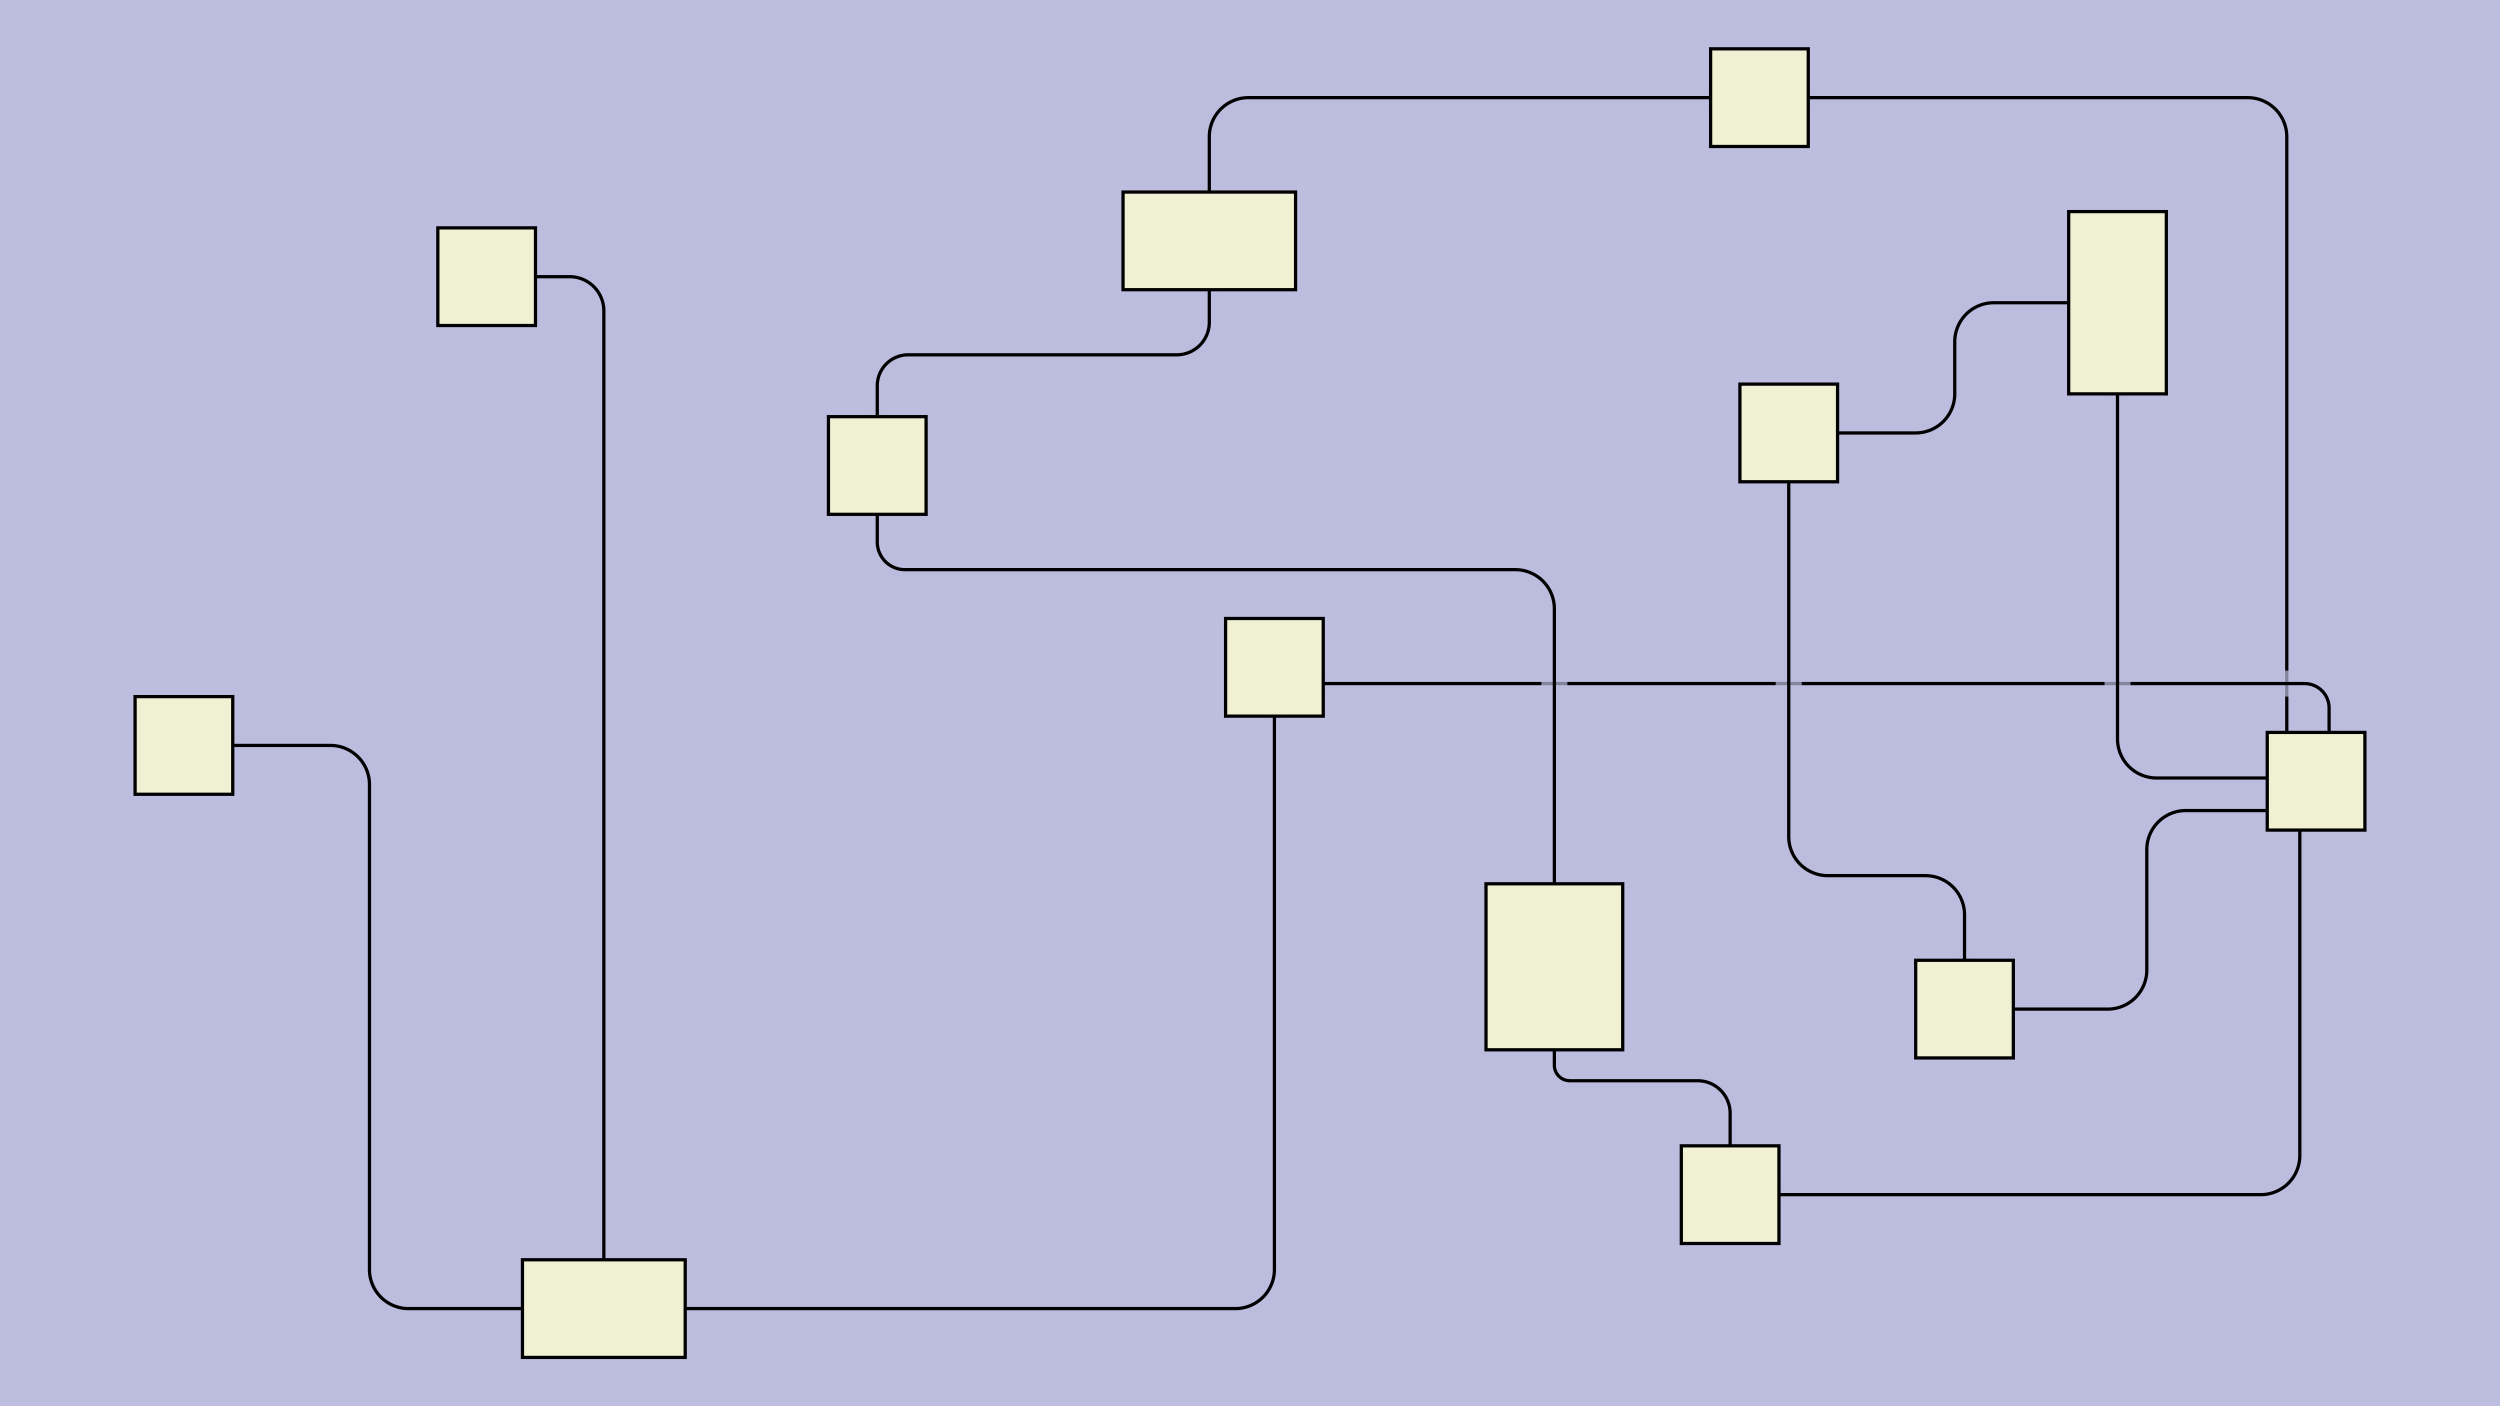 <svg xmlns:xlink="http://www.w3.org/1999/xlink" xmlns="http://www.w3.org/2000/svg" height="270px" width="480px" id="SVGCanvas" onmouseup="" onmousemove="">
<rect fill="#bdbddf" width="100%" height="100%" y="0" x="0" id="background" onmousedown="bgmousedown(evt)"/>
<g id="foreground" transform="translate(16.562,0),scale(0.625),translate(-9,-117)">
  <g id="edges"><g id="266"><path style="stroke:#bdbddf; stroke-width:8px; fill:none;" opacity="0.7" d="M 508,147 H 366 a 12,12 0 0,0 -12,12L 354,176"/><g><path style="stroke:#ff0; stroke-width:8px; fill:none; " opacity="0" d="M 508,147 H 366 a 12,12 0 0,0 -12,12L 354,176"/></g><path style="stroke:black; fill:none;" d="M 508,147 H 366 a 12,12 0 0,0 -12,12L 354,176"/><g><g><path style="stroke:#0ff; stroke-width:8px; fill:none; " opacity="0" d="M 508,147 L 354,147" onmousedown='segmousedown("266","0",evt);' onmouseover='segmouseover("266","0",evt);' onmouseout='segmouseout("266","0",evt);' onclick='segclick("266","0",evt);'/><path style="stroke:#0ff; stroke-width:8px; fill:none; " opacity="0" d="M 354,147 L 354,176" onmousedown='segmousedown("266","1",evt);' onmouseover='segmouseover("266","1",evt);' onmouseout='segmouseout("266","1",evt);' onclick='segclick("266","1",evt);'/></g></g></g><g id="267"><path style="stroke:#bdbddf; stroke-width:8px; fill:none;" opacity="0.7" d="M 354,206 V 216 a 10,10 0 0,1 -10,10 H 261.5 a 9.5,9.5 0 0,0 -9.5,9.5L 252,245"/><g><path style="stroke:#ff0; stroke-width:8px; fill:none; " opacity="0" d="M 354,206 V 216 a 10,10 0 0,1 -10,10 H 261.5 a 9.5,9.5 0 0,0 -9.5,9.5L 252,245"/></g><path style="stroke:black; fill:none;" d="M 354,206 V 216 a 10,10 0 0,1 -10,10 H 261.5 a 9.5,9.5 0 0,0 -9.5,9.5L 252,245"/><g><g><path style="stroke:#0ff; stroke-width:8px; fill:none; " opacity="0" d="M 354,206 L 354,226" onmousedown='segmousedown("267","0",evt);' onmouseover='segmouseover("267","0",evt);' onmouseout='segmouseout("267","0",evt);' onclick='segclick("267","0",evt);'/><path style="stroke:#0ff; stroke-width:8px; fill:none; " opacity="0" d="M 354,226 L 252,226" onmousedown='segmousedown("267","1",evt);' onmouseover='segmouseover("267","1",evt);' onmouseout='segmouseout("267","1",evt);' onclick='segclick("267","1",evt);'/><path style="stroke:#0ff; stroke-width:8px; fill:none; " opacity="0" d="M 252,226 L 252,245" onmousedown='segmousedown("267","2",evt);' onmouseover='segmouseover("267","2",evt);' onmouseout='segmouseout("267","2",evt);' onclick='segclick("267","2",evt);'/></g></g></g><g id="268"><path style="stroke:#bdbddf; stroke-width:8px; fill:none;" opacity="0.7" d="M 685,342 V 159 a 12,12 0 0,0 -12,-12L 538,147"/><g><path style="stroke:#ff0; stroke-width:8px; fill:none; " opacity="0" d="M 685,342 V 159 a 12,12 0 0,0 -12,-12L 538,147"/></g><path style="stroke:black; fill:none;" d="M 685,342 V 159 a 12,12 0 0,0 -12,-12L 538,147"/><g><g><path style="stroke:#0ff; stroke-width:8px; fill:none; " opacity="0" d="M 685,342 L 685,147" onmousedown='segmousedown("268","0",evt);' onmouseover='segmouseover("268","0",evt);' onmouseout='segmouseout("268","0",evt);' onclick='segclick("268","0",evt);'/><path style="stroke:#0ff; stroke-width:8px; fill:none; " opacity="0" d="M 685,147 L 538,147" onmousedown='segmousedown("268","1",evt);' onmouseover='segmouseover("268","1",evt);' onmouseout='segmouseout("268","1",evt);' onclick='segclick("268","1",evt);'/></g></g></g><g id="269"><path style="stroke:#bdbddf; stroke-width:8px; fill:none;" opacity="0.7" d="M 698,342 V 334.5 a 7.5,7.5 0 0,0 -7.5,-7.5L 389,327"/><g><path style="stroke:#ff0; stroke-width:8px; fill:none; " opacity="0" d="M 698,342 V 334.5 a 7.5,7.5 0 0,0 -7.5,-7.5L 389,327"/></g><path style="stroke:black; fill:none;" d="M 698,342 V 334.5 a 7.5,7.5 0 0,0 -7.5,-7.5L 389,327"/><g><g><path style="stroke:#0ff; stroke-width:8px; fill:none; " opacity="0" d="M 698,342 L 698,327" onmousedown='segmousedown("269","0",evt);' onmouseover='segmouseover("269","0",evt);' onmouseout='segmouseout("269","0",evt);' onclick='segclick("269","0",evt);'/><path style="stroke:#0ff; stroke-width:8px; fill:none; " opacity="0" d="M 698,327 L 389,327" onmousedown='segmousedown("269","1",evt);' onmouseover='segmouseover("269","1",evt);' onmouseout='segmouseout("269","1",evt);' onclick='segclick("269","1",evt);'/></g></g></g><g id="270"><path style="stroke:#bdbddf; stroke-width:8px; fill:none;" opacity="0.7" d="M 374,322 V 507 a 12,12 0 0,1 -12,12L 193,519"/><g><path style="stroke:#ff0; stroke-width:8px; fill:none; " opacity="0" d="M 374,322 V 507 a 12,12 0 0,1 -12,12L 193,519"/></g><path style="stroke:black; fill:none;" d="M 374,322 V 507 a 12,12 0 0,1 -12,12L 193,519"/><g><g><path style="stroke:#0ff; stroke-width:8px; fill:none; " opacity="0" d="M 374,322 L 374,519" onmousedown='segmousedown("270","0",evt);' onmouseover='segmouseover("270","0",evt);' onmouseout='segmouseout("270","0",evt);' onclick='segclick("270","0",evt);'/><path style="stroke:#0ff; stroke-width:8px; fill:none; " opacity="0" d="M 374,519 L 193,519" onmousedown='segmousedown("270","1",evt);' onmouseover='segmouseover("270","1",evt);' onmouseout='segmouseout("270","1",evt);' onclick='segclick("270","1",evt);'/></g></g></g><g id="271"><path style="stroke:#bdbddf; stroke-width:8px; fill:none;" opacity="0.7" d="M 252,275 V 283.5 a 8.5,8.5 0 0,0 8.5,8.5 H 448 a 12,12 0 0,1 12,12L 460,388.5"/><g><path style="stroke:#ff0; stroke-width:8px; fill:none; " opacity="0" d="M 252,275 V 283.5 a 8.5,8.5 0 0,0 8.5,8.5 H 448 a 12,12 0 0,1 12,12L 460,388.5"/></g><path style="stroke:black; fill:none;" d="M 252,275 V 283.5 a 8.5,8.5 0 0,0 8.5,8.5 H 448 a 12,12 0 0,1 12,12L 460,388.5"/><g><g><path style="stroke:#0ff; stroke-width:8px; fill:none; " opacity="0" d="M 252,275 L 252,292" onmousedown='segmousedown("271","0",evt);' onmouseover='segmouseover("271","0",evt);' onmouseout='segmouseout("271","0",evt);' onclick='segclick("271","0",evt);'/><path style="stroke:#0ff; stroke-width:8px; fill:none; " opacity="0" d="M 252,292 L 460,292" onmousedown='segmousedown("271","1",evt);' onmouseover='segmouseover("271","1",evt);' onmouseout='segmouseout("271","1",evt);' onclick='segclick("271","1",evt);'/><path style="stroke:#0ff; stroke-width:8px; fill:none; " opacity="0" d="M 460,292 L 460,388.5" onmousedown='segmousedown("271","2",evt);' onmouseover='segmouseover("271","2",evt);' onmouseout='segmouseout("271","2",evt);' onclick='segclick("271","2",evt);'/></g></g></g><g id="272"><path style="stroke:#bdbddf; stroke-width:8px; fill:none;" opacity="0.7" d="M 460,439.5 V 444.25 a 4.75,4.75 0 0,0 4.75,4.75 H 504 a 10,10 0 0,1 10,10L 514,469"/><g><path style="stroke:#ff0; stroke-width:8px; fill:none; " opacity="0" d="M 460,439.5 V 444.25 a 4.75,4.75 0 0,0 4.75,4.75 H 504 a 10,10 0 0,1 10,10L 514,469"/></g><path style="stroke:black; fill:none;" d="M 460,439.5 V 444.25 a 4.75,4.75 0 0,0 4.75,4.75 H 504 a 10,10 0 0,1 10,10L 514,469"/><g><g><path style="stroke:#0ff; stroke-width:8px; fill:none; " opacity="0" d="M 460,439.5 L 460,449" onmousedown='segmousedown("272","0",evt);' onmouseover='segmouseover("272","0",evt);' onmouseout='segmouseout("272","0",evt);' onclick='segclick("272","0",evt);'/><path style="stroke:#0ff; stroke-width:8px; fill:none; " opacity="0" d="M 460,449 L 514,449" onmousedown='segmousedown("272","1",evt);' onmouseover='segmouseover("272","1",evt);' onmouseout='segmouseout("272","1",evt);' onclick='segclick("272","1",evt);'/><path style="stroke:#0ff; stroke-width:8px; fill:none; " opacity="0" d="M 514,449 L 514,469" onmousedown='segmousedown("272","2",evt);' onmouseover='segmouseover("272","2",evt);' onmouseout='segmouseout("272","2",evt);' onclick='segclick("272","2",evt);'/></g></g></g><g id="273"><path style="stroke:#bdbddf; stroke-width:8px; fill:none;" opacity="0.7" d="M 514,484 H 677 a 12,12 0 0,0 12,-12L 689,359"/><g><path style="stroke:#ff0; stroke-width:8px; fill:none; " opacity="0" d="M 514,484 H 677 a 12,12 0 0,0 12,-12L 689,359"/></g><path style="stroke:black; fill:none;" d="M 514,484 H 677 a 12,12 0 0,0 12,-12L 689,359"/><g><g><path style="stroke:#0ff; stroke-width:8px; fill:none; " opacity="0" d="M 514,484 L 689,484" onmousedown='segmousedown("273","0",evt);' onmouseover='segmouseover("273","0",evt);' onmouseout='segmouseout("273","0",evt);' onclick='segclick("273","0",evt);'/><path style="stroke:#0ff; stroke-width:8px; fill:none; " opacity="0" d="M 689,484 L 689,359" onmousedown='segmousedown("273","1",evt);' onmouseover='segmouseover("273","1",evt);' onmouseout='segmouseout("273","1",evt);' onclick='segclick("273","1",evt);'/></g></g></g><g id="274"><path style="stroke:#bdbddf; stroke-width:8px; fill:none;" opacity="0.7" d="M 168,504 V 212.5 a 10.5,10.5 0 0,0 -10.5,-10.5L 147,202"/><g><path style="stroke:#ff0; stroke-width:8px; fill:none; " opacity="0" d="M 168,504 V 212.5 a 10.5,10.5 0 0,0 -10.5,-10.5L 147,202"/></g><path style="stroke:black; fill:none;" d="M 168,504 V 212.5 a 10.5,10.5 0 0,0 -10.5,-10.5L 147,202"/><g><g><path style="stroke:#0ff; stroke-width:8px; fill:none; " opacity="0" d="M 168,504 L 168,202" onmousedown='segmousedown("274","0",evt);' onmouseover='segmouseover("274","0",evt);' onmouseout='segmouseout("274","0",evt);' onclick='segclick("274","0",evt);'/><path style="stroke:#0ff; stroke-width:8px; fill:none; " opacity="0" d="M 168,202 L 147,202" onmousedown='segmousedown("274","1",evt);' onmouseover='segmouseover("274","1",evt);' onmouseout='segmouseout("274","1",evt);' onclick='segclick("274","1",evt);'/></g></g></g><g id="275"><path style="stroke:#bdbddf; stroke-width:8px; fill:none;" opacity="0.7" d="M 143,519 H 108 a 12,12 0 0,1 -12,-12 V 358 a 12,12 0 0,0 -12,-12L 39,346"/><g><path style="stroke:#ff0; stroke-width:8px; fill:none; " opacity="0" d="M 143,519 H 108 a 12,12 0 0,1 -12,-12 V 358 a 12,12 0 0,0 -12,-12L 39,346"/></g><path style="stroke:black; fill:none;" d="M 143,519 H 108 a 12,12 0 0,1 -12,-12 V 358 a 12,12 0 0,0 -12,-12L 39,346"/><g><g><path style="stroke:#0ff; stroke-width:8px; fill:none; " opacity="0" d="M 143,519 L 96,519" onmousedown='segmousedown("275","0",evt);' onmouseover='segmouseover("275","0",evt);' onmouseout='segmouseout("275","0",evt);' onclick='segclick("275","0",evt);'/><path style="stroke:#0ff; stroke-width:8px; fill:none; " opacity="0" d="M 96,519 L 96,346" onmousedown='segmousedown("275","1",evt);' onmouseover='segmouseover("275","1",evt);' onmouseout='segmouseout("275","1",evt);' onclick='segclick("275","1",evt);'/><path style="stroke:#0ff; stroke-width:8px; fill:none; " opacity="0" d="M 96,346 L 39,346" onmousedown='segmousedown("275","2",evt);' onmouseover='segmouseover("275","2",evt);' onmouseout='segmouseout("275","2",evt);' onclick='segclick("275","2",evt);'/></g></g></g><g id="276"><path style="stroke:#bdbddf; stroke-width:8px; fill:none;" opacity="0.7" d="M 679,356 H 645 a 12,12 0 0,1 -12,-12L 633,238"/><g><path style="stroke:#ff0; stroke-width:8px; fill:none; " opacity="0" d="M 679,356 H 645 a 12,12 0 0,1 -12,-12L 633,238"/></g><path style="stroke:black; fill:none;" d="M 679,356 H 645 a 12,12 0 0,1 -12,-12L 633,238"/><g><g><path style="stroke:#0ff; stroke-width:8px; fill:none; " opacity="0" d="M 679,356 L 633,356" onmousedown='segmousedown("276","0",evt);' onmouseover='segmouseover("276","0",evt);' onmouseout='segmouseout("276","0",evt);' onclick='segclick("276","0",evt);'/><path style="stroke:#0ff; stroke-width:8px; fill:none; " opacity="0" d="M 633,356 L 633,238" onmousedown='segmousedown("276","1",evt);' onmouseover='segmouseover("276","1",evt);' onmouseout='segmouseout("276","1",evt);' onclick='segclick("276","1",evt);'/></g></g></g><g id="277"><path style="stroke:#bdbddf; stroke-width:8px; fill:none;" opacity="0.7" d="M 618,210 H 595 a 12,12 0 0,0 -12,12 V 238 a 12,12 0 0,1 -12,12L 532,250"/><g><path style="stroke:#ff0; stroke-width:8px; fill:none; " opacity="0" d="M 618,210 H 595 a 12,12 0 0,0 -12,12 V 238 a 12,12 0 0,1 -12,12L 532,250"/></g><path style="stroke:black; fill:none;" d="M 618,210 H 595 a 12,12 0 0,0 -12,12 V 238 a 12,12 0 0,1 -12,12L 532,250"/><g><g><path style="stroke:#0ff; stroke-width:8px; fill:none; " opacity="0" d="M 618,210 L 583,210" onmousedown='segmousedown("277","0",evt);' onmouseover='segmouseover("277","0",evt);' onmouseout='segmouseout("277","0",evt);' onclick='segclick("277","0",evt);'/><path style="stroke:#0ff; stroke-width:8px; fill:none; " opacity="0" d="M 583,210 L 583,250" onmousedown='segmousedown("277","1",evt);' onmouseover='segmouseover("277","1",evt);' onmouseout='segmouseout("277","1",evt);' onclick='segclick("277","1",evt);'/><path style="stroke:#0ff; stroke-width:8px; fill:none; " opacity="0" d="M 583,250 L 532,250" onmousedown='segmousedown("277","2",evt);' onmouseover='segmouseover("277","2",evt);' onmouseout='segmouseout("277","2",evt);' onclick='segclick("277","2",evt);'/></g></g></g><g id="278"><path style="stroke:#bdbddf; stroke-width:8px; fill:none;" opacity="0.7" d="M 532,250 V 374 a 12,12 0 0,0 12,12 H 574 a 12,12 0 0,1 12,12L 586,427"/><g><path style="stroke:#ff0; stroke-width:8px; fill:none; " opacity="0" d="M 532,250 V 374 a 12,12 0 0,0 12,12 H 574 a 12,12 0 0,1 12,12L 586,427"/></g><path style="stroke:black; fill:none;" d="M 532,250 V 374 a 12,12 0 0,0 12,12 H 574 a 12,12 0 0,1 12,12L 586,427"/><g><g><path style="stroke:#0ff; stroke-width:8px; fill:none; " opacity="0" d="M 532,250 L 532,386" onmousedown='segmousedown("278","0",evt);' onmouseover='segmouseover("278","0",evt);' onmouseout='segmouseout("278","0",evt);' onclick='segclick("278","0",evt);'/><path style="stroke:#0ff; stroke-width:8px; fill:none; " opacity="0" d="M 532,386 L 586,386" onmousedown='segmousedown("278","1",evt);' onmouseover='segmouseover("278","1",evt);' onmouseout='segmouseout("278","1",evt);' onclick='segclick("278","1",evt);'/><path style="stroke:#0ff; stroke-width:8px; fill:none; " opacity="0" d="M 586,386 L 586,427" onmousedown='segmousedown("278","2",evt);' onmouseover='segmouseover("278","2",evt);' onmouseout='segmouseout("278","2",evt);' onclick='segclick("278","2",evt);'/></g></g></g><g id="279"><path style="stroke:#bdbddf; stroke-width:8px; fill:none;" opacity="0.7" d="M 586,427 H 630 a 12,12 0 0,0 12,-12 V 378 a 12,12 0 0,1 12,-12L 687,366"/><g><path style="stroke:#ff0; stroke-width:8px; fill:none; " opacity="0" d="M 586,427 H 630 a 12,12 0 0,0 12,-12 V 378 a 12,12 0 0,1 12,-12L 687,366"/></g><path style="stroke:black; fill:none;" d="M 586,427 H 630 a 12,12 0 0,0 12,-12 V 378 a 12,12 0 0,1 12,-12L 687,366"/><g><g><path style="stroke:#0ff; stroke-width:8px; fill:none; " opacity="0" d="M 586,427 L 642,427" onmousedown='segmousedown("279","0",evt);' onmouseover='segmouseover("279","0",evt);' onmouseout='segmouseout("279","0",evt);' onclick='segclick("279","0",evt);'/><path style="stroke:#0ff; stroke-width:8px; fill:none; " opacity="0" d="M 642,427 L 642,366" onmousedown='segmousedown("279","1",evt);' onmouseover='segmouseover("279","1",evt);' onmouseout='segmouseout("279","1",evt);' onclick='segclick("279","1",evt);'/><path style="stroke:#0ff; stroke-width:8px; fill:none; " opacity="0" d="M 642,366 L 687,366" onmousedown='segmousedown("279","2",evt);' onmouseover='segmouseover("279","2",evt);' onmouseout='segmouseout("279","2",evt);' onclick='segclick("279","2",evt);'/></g></g></g></g>
  <g id="nodes"><g id="256" onmousedown="nodemousedown(256,evt);" onmouseover="nodemouseover(256,evt);" onmouseout="nodemouseout(256,evt);" transform="translate(460,414)"><rect x="-27" y="-31.5" width="54" height="63" fill="#0ff" style="stroke:none; opacity:0.75;" display="none"/><rect x="-21" y="-25.5" width="42" height="51" fill="#f0f0d2" style="stroke:black; opacity:1;"/></g><g id="257" onmousedown="nodemousedown(257,evt);" onmouseover="nodemouseover(257,evt);" onmouseout="nodemouseout(257,evt);" transform="translate(514,484)"><rect x="-21" y="-21" width="42" height="42" fill="#0ff" style="stroke:none; opacity:0.75;" display="none"/><rect x="-15" y="-15" width="30" height="30" fill="#f0f0d2" style="stroke:black; opacity:1;"/></g><g id="258" onmousedown="nodemousedown(258,evt);" onmouseover="nodemouseover(258,evt);" onmouseout="nodemouseout(258,evt);" transform="translate(694,357)"><rect x="-21" y="-21" width="42" height="42" fill="#0ff" style="stroke:none; opacity:0.75;" display="none"/><rect x="-15" y="-15" width="30" height="30" fill="#f0f0d2" style="stroke:black; opacity:1;"/></g><g id="259" onmousedown="nodemousedown(259,evt);" onmouseover="nodemouseover(259,evt);" onmouseout="nodemouseout(259,evt);" transform="translate(374,322)"><rect x="-21" y="-21" width="42" height="42" fill="#0ff" style="stroke:none; opacity:0.75;" display="none"/><rect x="-15" y="-15" width="30" height="30" fill="#f0f0d2" style="stroke:black; opacity:1;"/></g><g id="260" onmousedown="nodemousedown(260,evt);" onmouseover="nodemouseover(260,evt);" onmouseout="nodemouseout(260,evt);" transform="translate(132,202)"><rect x="-21" y="-21" width="42" height="42" fill="#0ff" style="stroke:none; opacity:0.75;" display="none"/><rect x="-15" y="-15" width="30" height="30" fill="#f0f0d2" style="stroke:black; opacity:1;"/></g><g id="262" onmousedown="nodemousedown(262,evt);" onmouseover="nodemouseover(262,evt);" onmouseout="nodemouseout(262,evt);" transform="translate(39,346)"><rect x="-21" y="-21" width="42" height="42" fill="#0ff" style="stroke:none; opacity:0.75;" display="none"/><rect x="-15" y="-15" width="30" height="30" fill="#f0f0d2" style="stroke:black; opacity:1;"/></g><g id="264" onmousedown="nodemousedown(264,evt);" onmouseover="nodemouseover(264,evt);" onmouseout="nodemouseout(264,evt);" transform="translate(532,250)"><rect x="-21" y="-21" width="42" height="42" fill="#0ff" style="stroke:none; opacity:0.75;" display="none"/><rect x="-15" y="-15" width="30" height="30" fill="#f0f0d2" style="stroke:black; opacity:1;"/></g><g id="265" onmousedown="nodemousedown(265,evt);" onmouseover="nodemouseover(265,evt);" onmouseout="nodemouseout(265,evt);" transform="translate(586,427)"><rect x="-21" y="-21" width="42" height="42" fill="#0ff" style="stroke:none; opacity:0.75;" display="none"/><rect x="-15" y="-15" width="30" height="30" fill="#f0f0d2" style="stroke:black; opacity:1;"/></g><g id="253" onmousedown="nodemousedown(253,evt);" onmouseover="nodemouseover(253,evt);" onmouseout="nodemouseout(253,evt);" transform="translate(523,147)"><rect x="-21" y="-21" width="42" height="42" fill="#0ff" style="stroke:none; opacity:0.75;" display="none"/><rect x="-15" y="-15" width="30" height="30" fill="#f0f0d2" style="stroke:black; opacity:1;"/></g><g id="261" onmousedown="nodemousedown(261,evt);" onmouseover="nodemouseover(261,evt);" onmouseout="nodemouseout(261,evt);" transform="translate(168,519)"><rect x="-31" y="-21" width="62" height="42" fill="#0ff" style="stroke:none; opacity:0.75;" display="none"/><rect x="-25" y="-15" width="50" height="30" fill="#f0f0d2" style="stroke:black; opacity:1;"/></g><g id="254" onmousedown="nodemousedown(254,evt);" onmouseover="nodemouseover(254,evt);" onmouseout="nodemouseout(254,evt);" transform="translate(354,191)"><rect x="-32.5" y="-21" width="65" height="42" fill="#0ff" style="stroke:none; opacity:0.75;" display="none"/><rect x="-26.5" y="-15" width="53" height="30" fill="#f0f0d2" style="stroke:black; opacity:1;"/></g><g id="263" onmousedown="nodemousedown(263,evt);" onmouseover="nodemouseover(263,evt);" onmouseout="nodemouseout(263,evt);" transform="translate(633,210)"><rect x="-21" y="-34" width="42" height="68" fill="#0ff" style="stroke:none; opacity:0.75;" display="none"/><rect x="-15" y="-28" width="30" height="56" fill="#f0f0d2" style="stroke:black; opacity:1;"/></g><g id="255" onmousedown="nodemousedown(255,evt);" onmouseover="nodemouseover(255,evt);" onmouseout="nodemouseout(255,evt);" transform="translate(252,260)"><rect x="-21" y="-21" width="42" height="42" fill="#0ff" style="stroke:none; opacity:0.75;" display="none"/><rect x="-15" y="-15" width="30" height="30" fill="#f0f0d2" style="stroke:black; opacity:1;"/></g></g>
  <g id="BPs"><g onmousedown="bpmousedown(282,evt);" onmouseover="bpmouseover(282,evt);" onmouseout="bpmouseout(282,evt);" transform="translate(354,147)" opacity="0"><ellipse cx="0" cy="0" rx="16" ry="16" fill="#0ff" style="stroke:none; opacity:0.75;" display="none"/><ellipse cx="0" cy="0" rx="12.842" ry="12.842" fill="#777" style="stroke:black;"/></g><g onmousedown="bpmousedown(285,evt);" onmouseover="bpmouseover(285,evt);" onmouseout="bpmouseout(285,evt);" transform="translate(354,226)" opacity="0"><ellipse cx="0" cy="0" rx="16" ry="16" fill="#0ff" style="stroke:none; opacity:0.75;" display="none"/><ellipse cx="0" cy="0" rx="12.842" ry="12.842" fill="#777" style="stroke:black;"/></g><g onmousedown="bpmousedown(286,evt);" onmouseover="bpmouseover(286,evt);" onmouseout="bpmouseout(286,evt);" transform="translate(252,226)" opacity="0"><ellipse cx="0" cy="0" rx="16" ry="16" fill="#0ff" style="stroke:none; opacity:0.75;" display="none"/><ellipse cx="0" cy="0" rx="12.842" ry="12.842" fill="#777" style="stroke:black;"/></g><g onmousedown="bpmousedown(289,evt);" onmouseover="bpmouseover(289,evt);" onmouseout="bpmouseout(289,evt);" transform="translate(685,147)" opacity="0"><ellipse cx="0" cy="0" rx="16" ry="16" fill="#0ff" style="stroke:none; opacity:0.75;" display="none"/><ellipse cx="0" cy="0" rx="12.842" ry="12.842" fill="#777" style="stroke:black;"/></g><g onmousedown="bpmousedown(295,evt);" onmouseover="bpmouseover(295,evt);" onmouseout="bpmouseout(295,evt);" transform="translate(374,519)" opacity="0"><ellipse cx="0" cy="0" rx="16" ry="16" fill="#0ff" style="stroke:none; opacity:0.75;" display="none"/><ellipse cx="0" cy="0" rx="12.842" ry="12.842" fill="#777" style="stroke:black;"/></g><g onmousedown="bpmousedown(298,evt);" onmouseover="bpmouseover(298,evt);" onmouseout="bpmouseout(298,evt);" transform="translate(460,292)" opacity="0"><ellipse cx="0" cy="0" rx="16" ry="16" fill="#0ff" style="stroke:none; opacity:0.75;" display="none"/><ellipse cx="0" cy="0" rx="12.842" ry="12.842" fill="#777" style="stroke:black;"/></g><g onmousedown="bpmousedown(301,evt);" onmouseover="bpmouseover(301,evt);" onmouseout="bpmouseout(301,evt);" transform="translate(460,449)" opacity="0"><ellipse cx="0" cy="0" rx="16" ry="16" fill="#0ff" style="stroke:none; opacity:0.75;" display="none"/><ellipse cx="0" cy="0" rx="12.842" ry="12.842" fill="#777" style="stroke:black;"/></g><g onmousedown="bpmousedown(302,evt);" onmouseover="bpmouseover(302,evt);" onmouseout="bpmouseout(302,evt);" transform="translate(514,449)" opacity="0"><ellipse cx="0" cy="0" rx="16" ry="16" fill="#0ff" style="stroke:none; opacity:0.75;" display="none"/><ellipse cx="0" cy="0" rx="12.842" ry="12.842" fill="#777" style="stroke:black;"/></g><g onmousedown="bpmousedown(305,evt);" onmouseover="bpmouseover(305,evt);" onmouseout="bpmouseout(305,evt);" transform="translate(689,484)" opacity="0"><ellipse cx="0" cy="0" rx="16" ry="16" fill="#0ff" style="stroke:none; opacity:0.75;" display="none"/><ellipse cx="0" cy="0" rx="12.842" ry="12.842" fill="#777" style="stroke:black;"/></g><g onmousedown="bpmousedown(308,evt);" onmouseover="bpmouseover(308,evt);" onmouseout="bpmouseout(308,evt);" transform="translate(168,202)" opacity="0"><ellipse cx="0" cy="0" rx="16" ry="16" fill="#0ff" style="stroke:none; opacity:0.75;" display="none"/><ellipse cx="0" cy="0" rx="12.842" ry="12.842" fill="#777" style="stroke:black;"/></g><g onmousedown="bpmousedown(311,evt);" onmouseover="bpmouseover(311,evt);" onmouseout="bpmouseout(311,evt);" transform="translate(96,519)" opacity="0"><ellipse cx="0" cy="0" rx="16" ry="16" fill="#0ff" style="stroke:none; opacity:0.75;" display="none"/><ellipse cx="0" cy="0" rx="12.842" ry="12.842" fill="#777" style="stroke:black;"/></g><g onmousedown="bpmousedown(312,evt);" onmouseover="bpmouseover(312,evt);" onmouseout="bpmouseout(312,evt);" transform="translate(96,346)" opacity="0"><ellipse cx="0" cy="0" rx="16" ry="16" fill="#0ff" style="stroke:none; opacity:0.75;" display="none"/><ellipse cx="0" cy="0" rx="12.842" ry="12.842" fill="#777" style="stroke:black;"/></g><g onmousedown="bpmousedown(315,evt);" onmouseover="bpmouseover(315,evt);" onmouseout="bpmouseout(315,evt);" transform="translate(633,356)" opacity="0"><ellipse cx="0" cy="0" rx="16" ry="16" fill="#0ff" style="stroke:none; opacity:0.75;" display="none"/><ellipse cx="0" cy="0" rx="12.842" ry="12.842" fill="#777" style="stroke:black;"/></g><g onmousedown="bpmousedown(318,evt);" onmouseover="bpmouseover(318,evt);" onmouseout="bpmouseout(318,evt);" transform="translate(583,210)" opacity="0"><ellipse cx="0" cy="0" rx="16" ry="16" fill="#0ff" style="stroke:none; opacity:0.75;" display="none"/><ellipse cx="0" cy="0" rx="12.842" ry="12.842" fill="#777" style="stroke:black;"/></g><g onmousedown="bpmousedown(319,evt);" onmouseover="bpmouseover(319,evt);" onmouseout="bpmouseout(319,evt);" transform="translate(583,250)" opacity="0"><ellipse cx="0" cy="0" rx="16" ry="16" fill="#0ff" style="stroke:none; opacity:0.75;" display="none"/><ellipse cx="0" cy="0" rx="12.842" ry="12.842" fill="#777" style="stroke:black;"/></g><g onmousedown="bpmousedown(322,evt);" onmouseover="bpmouseover(322,evt);" onmouseout="bpmouseout(322,evt);" transform="translate(532,386)" opacity="0"><ellipse cx="0" cy="0" rx="16" ry="16" fill="#0ff" style="stroke:none; opacity:0.75;" display="none"/><ellipse cx="0" cy="0" rx="12.842" ry="12.842" fill="#777" style="stroke:black;"/></g><g onmousedown="bpmousedown(323,evt);" onmouseover="bpmouseover(323,evt);" onmouseout="bpmouseout(323,evt);" transform="translate(586,386)" opacity="0"><ellipse cx="0" cy="0" rx="16" ry="16" fill="#0ff" style="stroke:none; opacity:0.75;" display="none"/><ellipse cx="0" cy="0" rx="12.842" ry="12.842" fill="#777" style="stroke:black;"/></g><g onmousedown="bpmousedown(326,evt);" onmouseover="bpmouseover(326,evt);" onmouseout="bpmouseout(326,evt);" transform="translate(642,427)" opacity="0"><ellipse cx="0" cy="0" rx="16" ry="16" fill="#0ff" style="stroke:none; opacity:0.75;" display="none"/><ellipse cx="0" cy="0" rx="12.842" ry="12.842" fill="#777" style="stroke:black;"/></g><g onmousedown="bpmousedown(327,evt);" onmouseover="bpmouseover(327,evt);" onmouseout="bpmouseout(327,evt);" transform="translate(642,366)" opacity="0"><ellipse cx="0" cy="0" rx="16" ry="16" fill="#0ff" style="stroke:none; opacity:0.75;" display="none"/><ellipse cx="0" cy="0" rx="12.842" ry="12.842" fill="#777" style="stroke:black;"/></g><g onmousedown="bpmousedown(340,evt);" onmouseover="bpmouseover(340,evt);" onmouseout="bpmouseout(340,evt);" transform="translate(698,327)" opacity="0"><ellipse cx="0" cy="0" rx="16" ry="16" fill="#0ff" style="stroke:none; opacity:0.75;" display="none"/><ellipse cx="0" cy="0" rx="12.842" ry="12.842" fill="#777" style="stroke:black;"/></g><g onmousedown="bpmousedown(356,evt);" onmouseover="bpmouseover(356,evt);" onmouseout="bpmouseout(356,evt);" transform="translate(252,292)" opacity="0"><ellipse cx="0" cy="0" rx="16" ry="16" fill="#0ff" style="stroke:none; opacity:0.75;" display="none"/><ellipse cx="0" cy="0" rx="12.842" ry="12.842" fill="#777" style="stroke:black;"/></g></g>
  <g id="ports"/>
</g>
</svg>